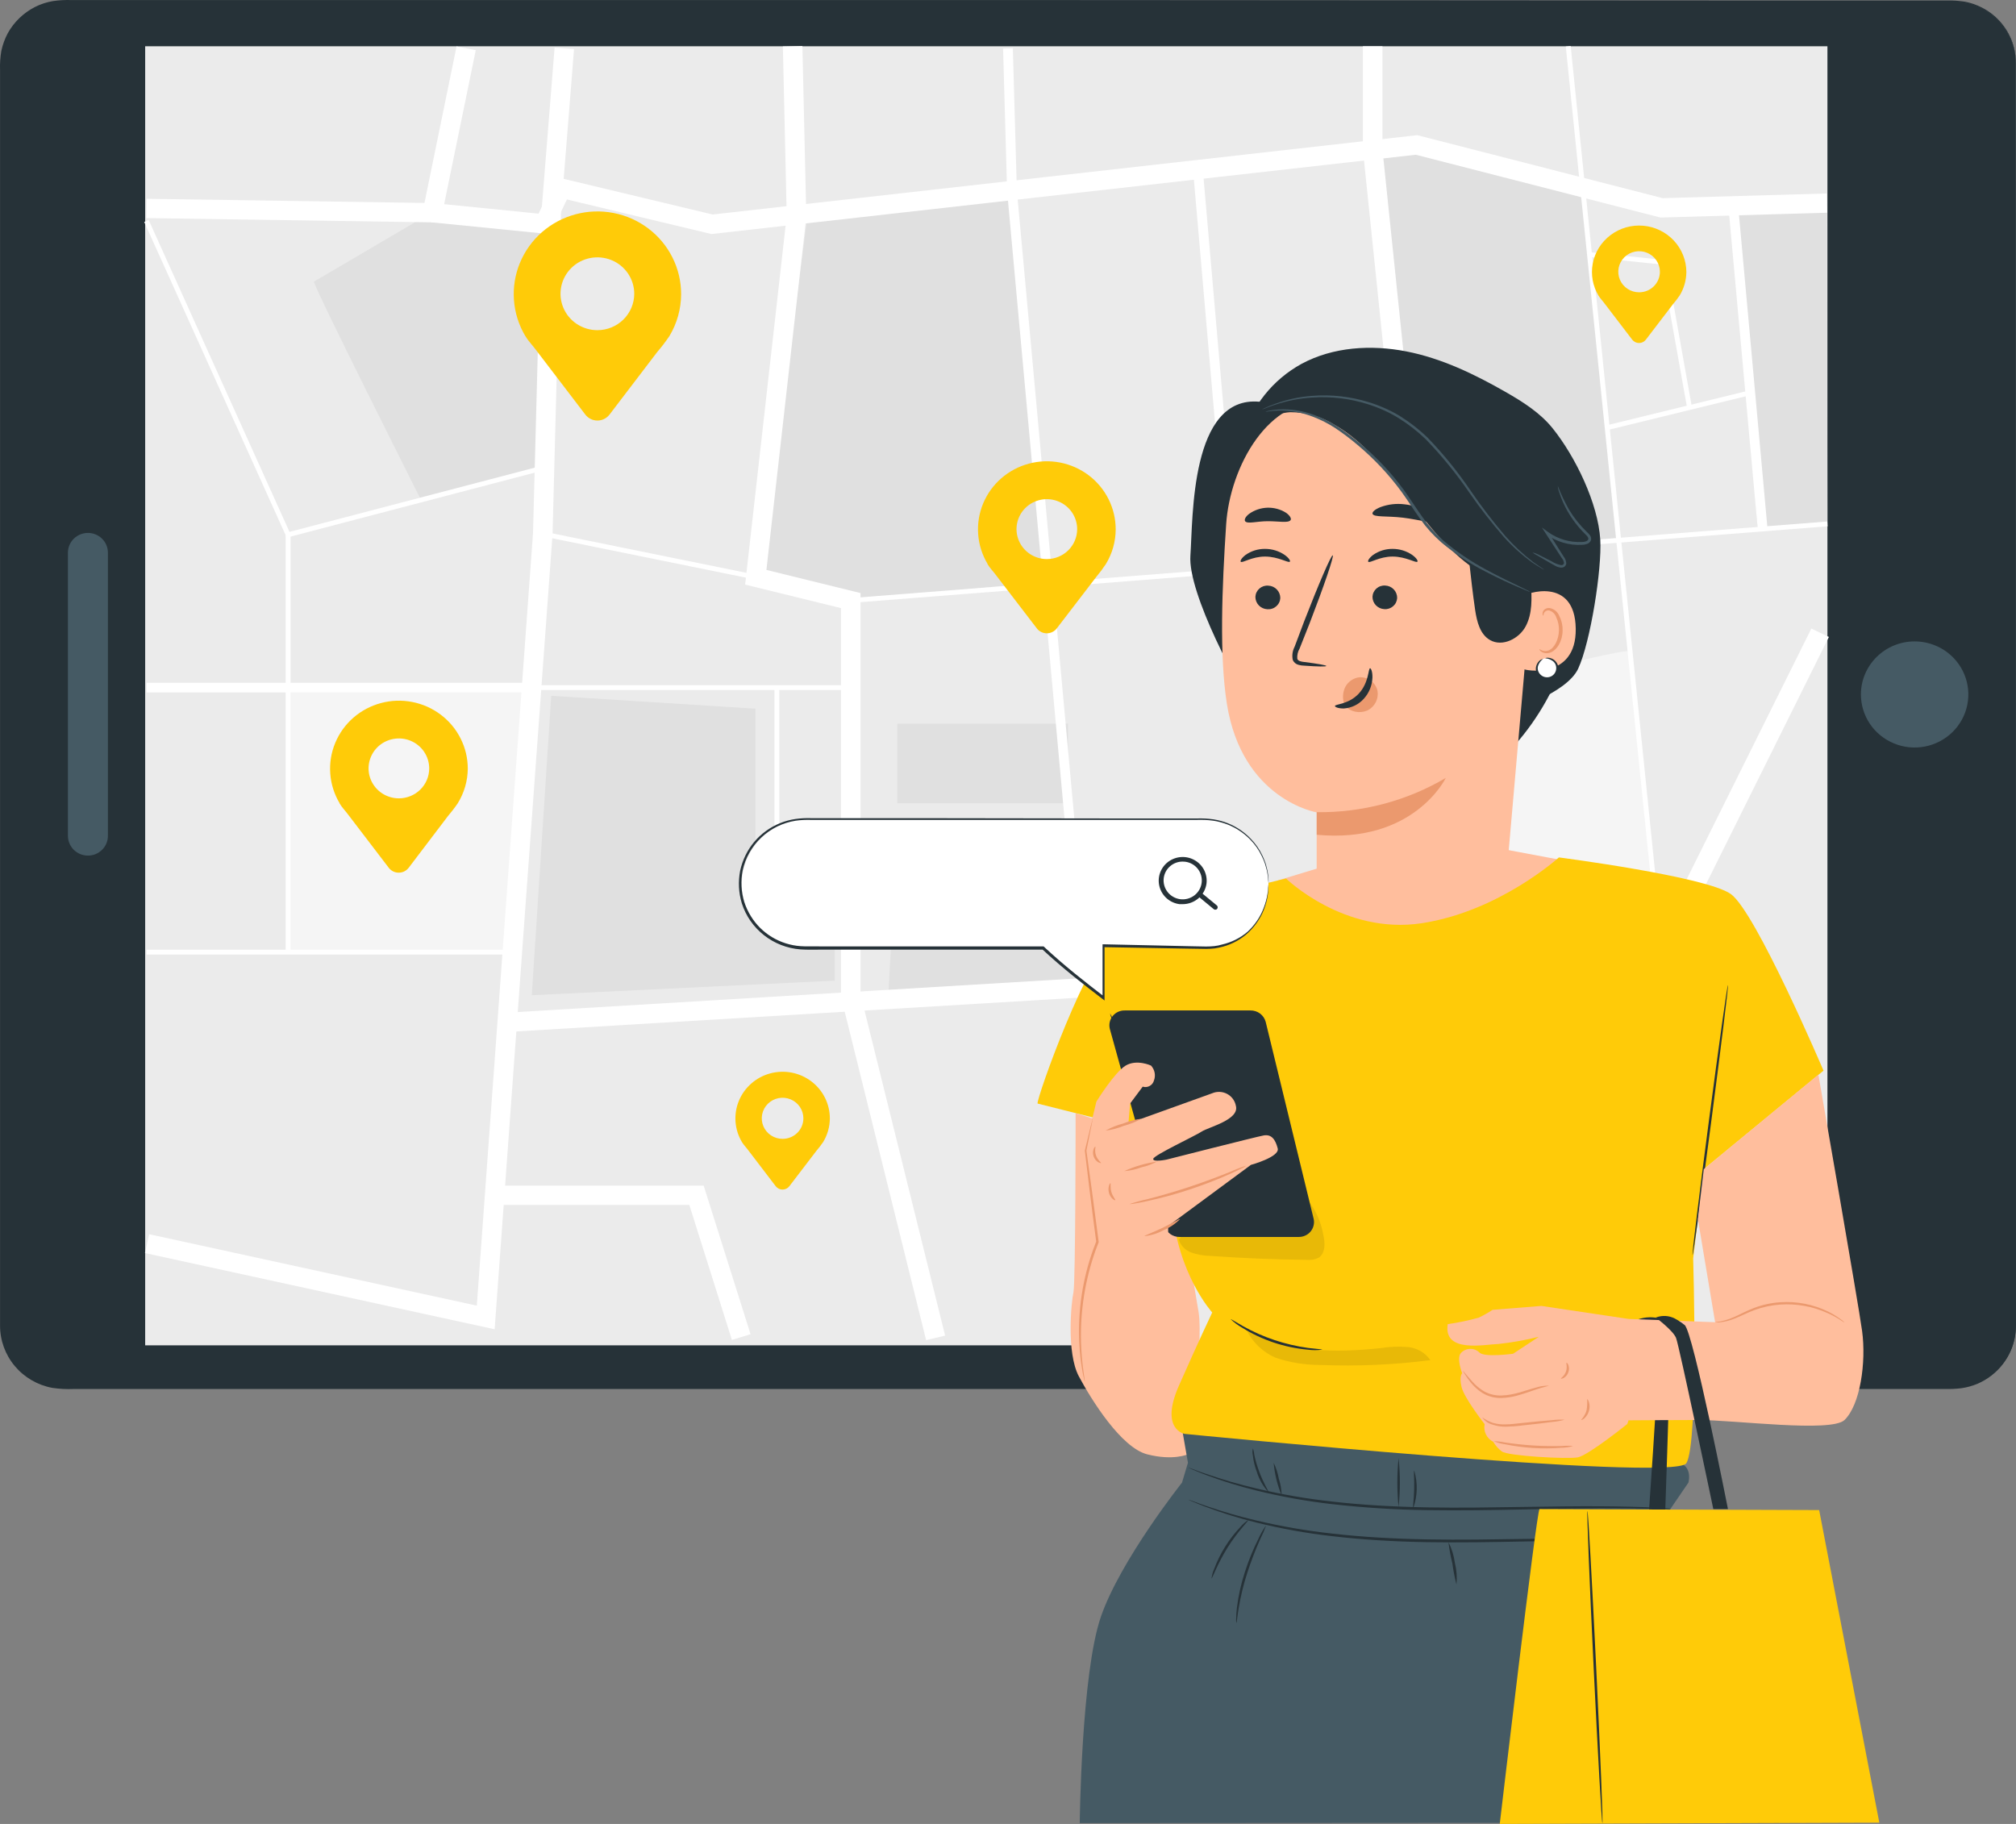 <svg width="84" height="76" viewBox="0 0 84 76" fill="none" xmlns="http://www.w3.org/2000/svg">
<rect x="0" y="0" width="84" height="76" fill="#808080" stroke="none"/>
<path d="M81.384 0.057H2.672C1.23 0.057 0.061 1.212 0.061 2.636V55.252C0.061 56.676 1.23 57.83 2.672 57.83H81.384C82.825 57.83 83.994 56.676 83.994 55.252V2.636C83.994 1.212 82.825 0.057 81.384 0.057Z" fill="#263238"/>
<path d="M83.994 2.636L83.982 2.455C83.978 2.381 83.969 2.307 83.955 2.234C83.94 2.131 83.917 2.03 83.886 1.93C83.788 1.594 83.623 1.282 83.398 1.012C83.174 0.741 82.896 0.519 82.582 0.359C82.363 0.248 82.129 0.168 81.888 0.12C81.619 0.076 81.347 0.06 81.074 0.071H79.184H74.47L44.43 0.089H23.678H2.995C2.739 0.079 2.483 0.093 2.23 0.13C1.978 0.172 1.734 0.253 1.508 0.369C1.05 0.601 0.673 0.964 0.425 1.41C0.305 1.635 0.218 1.875 0.165 2.123C0.123 2.377 0.107 2.634 0.116 2.891V7.62C0.116 9.741 0.116 11.884 0.116 14.051V27.315C0.116 36.328 0.116 45.66 0.116 55.218C0.114 55.806 0.321 56.376 0.701 56.83C1.08 57.283 1.608 57.591 2.193 57.7C2.488 57.743 2.785 57.758 3.082 57.744H26.821H53.136H76.94H81.08C81.305 57.751 81.529 57.741 81.752 57.714C82.295 57.639 82.8 57.394 83.191 57.014C83.582 56.634 83.839 56.139 83.923 55.604C83.948 55.39 83.957 55.174 83.949 54.959C83.949 54.742 83.949 54.526 83.949 54.309V53.021C83.949 49.603 83.949 46.325 83.949 43.188C83.949 30.661 83.963 20.522 83.967 13.514C83.967 10.013 83.967 7.284 83.978 5.447C83.978 4.527 83.978 3.824 83.978 3.349C83.978 2.875 83.978 2.636 83.978 2.636C83.978 2.636 83.978 2.877 83.978 3.349C83.978 3.821 83.978 4.527 83.978 5.447C83.978 7.292 83.978 10.013 83.978 13.514C83.978 20.522 83.99 30.661 83.998 43.188C83.998 46.32 83.998 49.598 83.998 53.021C83.998 53.449 83.998 53.877 83.998 54.309V54.959C84.005 55.178 83.995 55.398 83.969 55.616C83.905 56.062 83.727 56.484 83.45 56.842C83.174 57.2 82.809 57.482 82.391 57.662C82.179 57.75 81.957 57.811 81.729 57.844C81.503 57.872 81.274 57.883 81.046 57.877H76.948H53.144H26.829H3.087C2.783 57.89 2.478 57.875 2.177 57.83C1.565 57.716 1.012 57.394 0.615 56.92C0.218 56.446 0.001 55.849 0.002 55.234C0.002 45.676 0.002 36.343 0.002 27.331C0.002 22.825 0.002 18.404 0.002 14.067V2.911C-0.007 2.647 0.011 2.384 0.055 2.123C0.11 1.864 0.201 1.614 0.326 1.38C0.585 0.915 0.978 0.537 1.455 0.292C1.691 0.172 1.945 0.089 2.208 0.045C2.467 0.007 2.729 -0.007 2.991 0.003H12.124H23.68H44.432L74.472 0.021H79.186H81.074C81.347 0.012 81.619 0.03 81.888 0.073C82.132 0.122 82.368 0.204 82.588 0.319C82.904 0.481 83.183 0.706 83.408 0.98C83.633 1.253 83.798 1.569 83.894 1.908C83.924 2.008 83.946 2.109 83.959 2.212C83.973 2.285 83.981 2.36 83.984 2.435C83.994 2.573 83.994 2.636 83.994 2.636Z" fill="#263238"/>
<path d="M79.776 26.726C80.219 26.726 80.652 26.856 81.02 27.099C81.388 27.342 81.675 27.687 81.844 28.091C82.013 28.495 82.058 28.939 81.971 29.368C81.885 29.797 81.672 30.191 81.359 30.5C81.046 30.809 80.647 31.02 80.213 31.105C79.779 31.191 79.329 31.147 78.92 30.979C78.511 30.812 78.161 30.529 77.915 30.165C77.67 29.802 77.538 29.374 77.538 28.937C77.538 28.351 77.774 27.788 78.194 27.374C78.614 26.959 79.183 26.726 79.776 26.726Z" fill="#455A64"/>
<path d="M4.496 23.024V34.827C4.497 34.935 4.475 35.042 4.434 35.142C4.392 35.242 4.331 35.333 4.253 35.41C4.176 35.486 4.084 35.547 3.983 35.589C3.882 35.63 3.774 35.651 3.664 35.651C3.555 35.651 3.446 35.63 3.345 35.589C3.244 35.547 3.152 35.486 3.074 35.41C2.997 35.333 2.936 35.243 2.894 35.143C2.852 35.043 2.83 34.935 2.83 34.827V23.03C2.83 22.812 2.918 22.602 3.074 22.448C3.231 22.293 3.443 22.206 3.664 22.206C3.884 22.206 4.095 22.292 4.251 22.446C4.407 22.599 4.495 22.807 4.496 23.024Z" fill="#455A64"/>
<path d="M76.143 1.928H6.049V56.058H76.143V1.928Z" fill="#EBEBEB"/>
<path d="M51.242 41.003L56.662 50.439L69.988 50.244L69.233 40.004L51.242 41.003Z" fill="#E0E0E0"/>
<path d="M33.627 9.139L31.67 24.053L35.712 25.006L43.617 24.23L42.166 7.938L33.627 9.139Z" fill="#E0E0E0"/>
<path d="M21.348 39.663H12.006V28.551L22.158 28.652L21.348 39.663Z" fill="#F5F5F5"/>
<path d="M59.809 40.004C59.809 39.689 61.455 28.651 61.455 28.651C61.455 28.651 67.897 26.909 67.921 27.158C67.945 27.407 69.203 39.711 69.203 39.711L59.809 40.004Z" fill="#F5F5F5"/>
<path d="M13.08 11.736C13.099 12.005 17.542 20.832 17.542 20.832L22.687 19.485V9.33L17.381 9.209L13.08 11.736Z" fill="#E0E0E0"/>
<path d="M44.502 30.153H37.387V33.469H44.502V30.153Z" fill="#E0E0E0"/>
<path d="M44.534 34.568L37.369 34.926L37.004 41.646L45.187 41.003L44.534 34.568Z" fill="#E0E0E0"/>
<path d="M73.237 22.106L72.242 8.464H76.124L76.142 21.835L73.237 22.106Z" fill="#E0E0E0"/>
<path d="M57.339 6.229L58.957 23.229L67.443 22.478L65.962 7.978L59.244 6.229H57.339Z" fill="#E0E0E0"/>
<path d="M18.35 9.27L6.098 9.087L6.11 8.283L17.686 8.456L19.023 1.934L19.823 2.093L18.35 9.27Z" fill="white"/>
<path d="M11.947 22.401L6.01 9.25L6.195 9.167L12.062 22.162L22.662 19.387L22.713 19.581L11.947 22.401Z" fill="white"/>
<path d="M22.16 28.451H6.106V28.853H22.16V28.451Z" fill="white"/>
<path d="M12.106 22.283H11.902V39.665H12.106V22.283Z" fill="white"/>
<path d="M21.403 39.574H6.106V39.775H21.403V39.574Z" fill="white"/>
<path d="M20.61 55.389L6.041 52.213L6.215 51.428L19.867 54.404L22.209 22.218L22.561 8.832L23.108 1.983L23.918 2.045L23.373 8.884L23.023 22.259L20.61 55.389Z" fill="white"/>
<path d="M22.933 9.758L17.977 9.264L18.061 8.464L22.441 8.902L23.165 7.375L29.694 8.938L59.052 5.632L69.28 8.257L76.112 8.062L76.136 8.864L69.188 9.065L58.993 6.448L29.643 9.752L23.621 8.311L22.933 9.758Z" fill="white"/>
<path d="M57.067 40.629L56.259 40.525L58.546 23.225L56.788 6.245V1.928H57.602V6.225L59.366 23.235L57.067 40.629Z" fill="white"/>
<path d="M21.002 43.009L20.954 42.207L68.942 39.325L75.473 26.19L76.203 26.543L69.465 40.099L69.229 40.113L21.002 43.009Z" fill="white"/>
<path d="M45.03 41.487L41.962 7.956L41.795 2.021L42.202 2.009L42.369 7.933L45.435 41.451L45.03 41.487Z" fill="white"/>
<path d="M38.589 55.843L35.041 41.53V25.339L31.047 24.359L32.78 8.99L32.62 1.936L33.433 1.918L33.596 9.027L33.594 9.053L31.934 23.748L35.855 24.712V41.431L39.38 55.652L38.589 55.843Z" fill="white"/>
<path d="M35.448 28.551H22.158V28.752H35.448V28.551Z" fill="white"/>
<path d="M22.634 22.148L22.593 22.345L31.469 24.149L31.51 23.952L22.634 22.148Z" fill="white"/>
<path d="M35.425 35.306L32.268 34.616V28.651H32.471V34.455L35.47 35.109L35.425 35.306Z" fill="white"/>
<path d="M30.496 55.833L28.722 50.208H20.602V49.404H29.32L31.273 55.594L30.496 55.833Z" fill="white"/>
<path d="M56.602 50.541L51.154 41.051L51.331 40.953L56.721 50.338L76.097 50.053L76.102 50.254L56.602 50.541Z" fill="white"/>
<path d="M66.137 50.439H65.934V55.857H66.137V50.439Z" fill="white"/>
<path d="M69.886 50.252L69.131 40.012L65.241 1.938L65.445 1.918L69.335 39.994L70.09 50.236L69.886 50.252Z" fill="white"/>
<path d="M76.135 21.73L35.44 24.922L35.456 25.122L76.151 21.93L76.135 21.73Z" fill="white"/>
<path d="M72.443 8.795L72.038 8.831L73.247 22.128L73.652 22.092L72.443 8.795Z" fill="white"/>
<path d="M72.905 16.265L66.943 17.722L66.992 17.917L72.954 16.459L72.905 16.265Z" fill="white"/>
<path d="M70.285 16.935L69.229 11.022L66.253 10.711L66.273 10.512L69.402 10.839L70.484 16.899L70.285 16.935Z" fill="white"/>
<path d="M50.134 7.251L49.728 7.286L51.142 23.569L51.547 23.535L50.134 7.251Z" fill="white"/>
<path d="M58.038 16.155L50.828 17.722L50.872 17.918L58.082 16.351L58.038 16.155Z" fill="white"/>
<path d="M56.465 50.415L55.724 56.088L56.128 56.139L56.868 50.467L56.465 50.415Z" fill="white"/>
<path d="M22.968 28.993L22.158 41.469L34.783 40.862V35.967L31.477 35.245V29.53L22.968 28.993Z" fill="#E0E0E0"/>
<path d="M19.491 32.032C19.491 31.596 19.39 31.166 19.194 30.776C18.999 30.385 18.715 30.044 18.365 29.78C18.015 29.515 17.608 29.334 17.175 29.25C16.742 29.166 16.296 29.181 15.87 29.296C15.445 29.41 15.052 29.619 14.721 29.908C14.391 30.196 14.133 30.556 13.966 30.96C13.799 31.363 13.729 31.799 13.761 32.233C13.792 32.668 13.925 33.089 14.148 33.465V33.475C14.258 33.658 14.394 33.788 14.535 33.981L16.199 36.16C16.247 36.223 16.31 36.274 16.382 36.31C16.453 36.345 16.533 36.363 16.613 36.363C16.693 36.363 16.772 36.345 16.844 36.31C16.916 36.274 16.979 36.223 17.027 36.16L18.655 34.017C18.803 33.843 18.943 33.662 19.072 33.473C19.341 33.039 19.486 32.541 19.491 32.032ZM16.622 33.266C16.372 33.266 16.128 33.193 15.919 33.056C15.711 32.919 15.549 32.724 15.453 32.496C15.357 32.268 15.332 32.017 15.381 31.775C15.43 31.532 15.55 31.31 15.727 31.135C15.903 30.96 16.129 30.842 16.374 30.794C16.619 30.745 16.874 30.77 17.105 30.865C17.335 30.96 17.533 31.12 17.671 31.326C17.81 31.531 17.884 31.773 17.884 32.02C17.883 32.35 17.75 32.667 17.514 32.9C17.277 33.134 16.956 33.265 16.622 33.266Z" fill="#FFCB08"/>
<path d="M46.487 22.062C46.488 21.626 46.387 21.195 46.192 20.804C45.998 20.413 45.714 20.071 45.364 19.806C45.014 19.541 44.606 19.359 44.173 19.274C43.74 19.19 43.293 19.206 42.867 19.32C42.441 19.434 42.048 19.644 41.717 19.933C41.387 20.221 41.128 20.582 40.962 20.985C40.795 21.389 40.725 21.826 40.757 22.26C40.789 22.695 40.922 23.117 41.146 23.492V23.505C41.256 23.687 41.395 23.818 41.535 24.011L43.203 26.186C43.252 26.249 43.314 26.3 43.386 26.335C43.458 26.371 43.537 26.389 43.617 26.389C43.697 26.389 43.777 26.371 43.848 26.335C43.92 26.3 43.983 26.249 44.031 26.186L45.673 24.045C45.819 23.871 45.955 23.689 46.08 23.5C46.344 23.066 46.485 22.569 46.487 22.062ZM43.618 23.296C43.368 23.296 43.124 23.222 42.916 23.085C42.709 22.948 42.547 22.753 42.451 22.525C42.355 22.297 42.33 22.046 42.379 21.804C42.428 21.562 42.548 21.34 42.725 21.165C42.901 20.991 43.127 20.872 43.372 20.823C43.617 20.775 43.871 20.8 44.102 20.895C44.333 20.989 44.53 21.149 44.669 21.354C44.807 21.559 44.882 21.801 44.882 22.047C44.882 22.212 44.849 22.374 44.785 22.526C44.722 22.677 44.628 22.815 44.511 22.931C44.393 23.047 44.254 23.139 44.1 23.201C43.947 23.264 43.782 23.296 43.616 23.296H43.618Z" fill="#FFCB08"/>
<path d="M34.577 46.608C34.578 46.309 34.509 46.014 34.375 45.745C34.242 45.477 34.048 45.242 33.807 45.06C33.567 44.878 33.288 44.753 32.991 44.695C32.694 44.637 32.387 44.648 32.095 44.726C31.802 44.804 31.532 44.948 31.306 45.147C31.079 45.345 30.901 45.592 30.787 45.869C30.673 46.146 30.625 46.445 30.647 46.744C30.669 47.042 30.761 47.331 30.915 47.589C30.99 47.713 31.086 47.804 31.181 47.934L32.323 49.43C32.356 49.473 32.399 49.507 32.448 49.531C32.497 49.555 32.551 49.568 32.605 49.568C32.66 49.568 32.714 49.555 32.763 49.531C32.812 49.507 32.855 49.473 32.888 49.43L34.011 47.961C34.114 47.841 34.209 47.716 34.298 47.587C34.478 47.291 34.574 46.953 34.577 46.608ZM32.609 47.454C32.438 47.455 32.27 47.405 32.127 47.311C31.985 47.217 31.873 47.084 31.807 46.927C31.741 46.771 31.724 46.599 31.757 46.432C31.79 46.266 31.873 46.113 31.994 45.993C32.115 45.873 32.269 45.792 32.438 45.758C32.606 45.725 32.78 45.742 32.939 45.807C33.097 45.872 33.233 45.981 33.328 46.122C33.423 46.263 33.474 46.429 33.474 46.598C33.474 46.71 33.452 46.822 33.409 46.925C33.366 47.029 33.302 47.124 33.222 47.203C33.141 47.283 33.046 47.346 32.941 47.389C32.836 47.432 32.723 47.454 32.609 47.454Z" fill="#FFCB08"/>
<path d="M70.265 11.334C70.263 10.85 70.078 10.384 69.746 10.027C69.415 9.671 68.96 9.449 68.472 9.406C67.984 9.363 67.497 9.502 67.107 9.795C66.717 10.088 66.451 10.514 66.363 10.99C66.279 11.446 66.364 11.916 66.603 12.315C66.678 12.439 66.773 12.53 66.869 12.662L68.01 14.155C68.044 14.198 68.087 14.233 68.136 14.257C68.185 14.281 68.239 14.293 68.293 14.293C68.348 14.293 68.402 14.281 68.451 14.257C68.5 14.233 68.543 14.198 68.576 14.155L69.699 12.686C69.801 12.567 69.897 12.442 69.986 12.312C70.166 12.017 70.262 11.679 70.265 11.334ZM68.297 12.18C68.126 12.18 67.958 12.13 67.815 12.036C67.672 11.943 67.561 11.809 67.495 11.652C67.429 11.496 67.412 11.323 67.445 11.157C67.479 10.991 67.561 10.838 67.683 10.718C67.804 10.598 67.959 10.517 68.127 10.484C68.295 10.451 68.469 10.468 68.628 10.533C68.787 10.598 68.922 10.708 69.017 10.849C69.112 10.99 69.162 11.156 69.162 11.326C69.162 11.552 69.071 11.77 68.909 11.93C68.747 12.09 68.527 12.18 68.297 12.18Z" fill="#FFCB08"/>
<path d="M28.38 12.258C28.381 11.729 28.258 11.206 28.02 10.731C27.783 10.256 27.439 9.842 27.013 9.52C26.587 9.198 26.092 8.977 25.566 8.875C25.04 8.772 24.497 8.791 23.98 8.93C23.462 9.069 22.984 9.323 22.582 9.674C22.181 10.025 21.867 10.463 21.664 10.953C21.461 11.443 21.376 11.973 21.415 12.502C21.453 13.03 21.614 13.542 21.886 13.999L21.896 14.011C22.028 14.234 22.197 14.393 22.366 14.626L24.39 17.277C24.449 17.353 24.525 17.415 24.612 17.458C24.699 17.501 24.795 17.523 24.893 17.523C24.99 17.523 25.086 17.501 25.173 17.458C25.26 17.415 25.336 17.353 25.395 17.277L27.387 14.664C27.569 14.453 27.738 14.231 27.894 14.001C28.21 13.473 28.378 12.872 28.38 12.258ZM24.891 13.758C24.587 13.758 24.29 13.668 24.037 13.502C23.784 13.335 23.587 13.098 23.471 12.82C23.355 12.543 23.325 12.238 23.384 11.944C23.444 11.649 23.59 11.379 23.805 11.167C24.02 10.954 24.294 10.81 24.592 10.752C24.89 10.694 25.199 10.724 25.48 10.839C25.761 10.954 26 11.149 26.169 11.399C26.337 11.649 26.427 11.942 26.427 12.242C26.426 12.644 26.264 13.03 25.976 13.314C25.688 13.598 25.298 13.758 24.891 13.758Z" fill="#FFCB08"/>
<path d="M44.817 46.385C44.817 46.385 44.817 53.451 44.727 53.849C44.638 54.247 44.428 56.365 44.951 57.348C45.474 58.331 46.717 60.322 47.799 60.599C48.882 60.877 49.494 60.599 49.494 60.599C49.494 60.599 50.159 55.997 49.942 54.677C49.724 53.356 49.23 50.474 49.23 50.474L45.877 46.716L44.817 46.385Z" fill="#FFBE9D"/>
<path d="M53.244 36.686L56.404 35.727L62.379 35.334L65.994 36.011L62.068 42.227L56.404 41.805L53.244 36.686Z" fill="#FFBE9D"/>
<path d="M65.752 23.858C65.786 25.353 65.498 26.837 64.909 28.214C64.32 29.591 63.443 30.829 62.334 31.847C61.824 30.39 61.315 28.933 60.806 27.474" fill="#263238"/>
<path d="M54.233 15.16C55.545 14.453 57.13 14.356 58.595 14.642C60.059 14.927 61.427 15.586 62.721 16.326C63.445 16.74 64.169 17.196 64.692 17.845C65.644 19.029 66.584 20.972 66.678 22.482C66.751 23.701 66.271 26.756 65.756 27.866C65.276 28.882 63.034 29.656 61.927 29.907L51.777 18.239C51.959 17.591 52.27 16.985 52.692 16.456C53.113 15.927 53.637 15.487 54.233 15.16Z" fill="#263238"/>
<path d="M52.481 16.74L54.923 16.31C53.592 19.441 53.232 26.599 52.469 29.911C51.572 28.625 49.488 24.708 49.6 23.149C49.712 21.589 49.588 16.468 52.481 16.74Z" fill="#263238"/>
<path d="M64.027 21.947C63.984 21.069 63.656 20.227 63.093 19.547C62.53 18.866 61.761 18.381 60.898 18.165L55.291 16.758C52.868 16.5 51.248 19.445 51.09 21.848C50.914 24.517 50.805 27.333 51.12 29.326C51.755 33.332 54.861 33.85 54.861 33.85C54.861 33.85 54.861 35.755 54.861 36.925L59.87 40.846L62.784 36.346L64.037 22.003C64.041 21.927 64.033 22.037 64.027 21.947Z" fill="#FFBE9D"/>
<path d="M52.308 24.865C52.306 24.999 52.358 25.129 52.451 25.226C52.544 25.323 52.673 25.38 52.808 25.386C52.874 25.391 52.941 25.383 53.004 25.362C53.067 25.342 53.125 25.309 53.175 25.266C53.225 25.223 53.266 25.171 53.295 25.112C53.325 25.053 53.342 24.989 53.346 24.923C53.347 24.789 53.296 24.66 53.202 24.563C53.109 24.465 52.981 24.408 52.845 24.403C52.779 24.397 52.712 24.405 52.649 24.425C52.586 24.446 52.528 24.479 52.477 24.522C52.427 24.565 52.387 24.617 52.358 24.676C52.328 24.735 52.312 24.799 52.308 24.865Z" fill="#263238"/>
<path d="M51.698 23.408C51.763 23.476 52.157 23.189 52.715 23.191C53.272 23.193 53.683 23.472 53.744 23.404C53.775 23.374 53.71 23.253 53.531 23.125C53.289 22.958 53.001 22.87 52.707 22.871C52.415 22.869 52.13 22.958 51.893 23.127C51.726 23.257 51.667 23.372 51.698 23.408Z" fill="#263238"/>
<path d="M57.187 24.865C57.186 24.997 57.236 25.124 57.327 25.22C57.419 25.316 57.544 25.374 57.677 25.381C57.744 25.387 57.81 25.379 57.873 25.359C57.936 25.338 57.995 25.305 58.045 25.262C58.095 25.219 58.136 25.167 58.165 25.108C58.194 25.049 58.211 24.985 58.215 24.919C58.217 24.785 58.166 24.656 58.073 24.558C57.98 24.461 57.852 24.404 57.716 24.399C57.65 24.394 57.584 24.403 57.522 24.424C57.459 24.445 57.402 24.479 57.352 24.522C57.303 24.565 57.263 24.618 57.235 24.677C57.206 24.736 57.19 24.8 57.187 24.865Z" fill="#263238"/>
<path d="M57.012 23.408C57.077 23.476 57.472 23.189 58.029 23.191C58.587 23.193 59 23.472 59.059 23.404C59.089 23.374 59.024 23.253 58.845 23.125C58.603 22.958 58.316 22.87 58.021 22.871C57.729 22.869 57.444 22.959 57.207 23.127C57.04 23.257 56.981 23.372 57.012 23.408Z" fill="#263238"/>
<path d="M55.264 27.751C55.264 27.718 54.918 27.658 54.355 27.586C54.212 27.572 54.076 27.542 54.054 27.447C54.041 27.301 54.075 27.154 54.149 27.027L54.574 25.954C55.164 24.425 55.592 23.169 55.531 23.14C55.47 23.112 54.939 24.346 54.349 25.867L53.942 26.949C53.853 27.119 53.826 27.314 53.866 27.501C53.888 27.55 53.92 27.594 53.961 27.629C54.002 27.663 54.05 27.689 54.102 27.702C54.181 27.724 54.263 27.736 54.344 27.737C54.91 27.779 55.262 27.781 55.264 27.751Z" fill="#263238"/>
<path d="M60.241 32.415C60.241 32.415 58.92 35.167 54.863 34.783V33.842C56.755 33.867 58.616 33.373 60.241 32.415Z" fill="#EB996E"/>
<path d="M57.189 21.41C57.244 21.561 57.799 21.491 58.458 21.571C59.118 21.651 59.645 21.828 59.732 21.694C59.773 21.629 59.679 21.493 59.465 21.342C59.181 21.16 58.858 21.048 58.522 21.014C58.186 20.972 57.846 21.011 57.529 21.127C57.286 21.221 57.164 21.34 57.189 21.41Z" fill="#263238"/>
<path d="M51.88 21.718C51.978 21.844 52.365 21.718 52.828 21.718C53.292 21.718 53.685 21.804 53.775 21.671C53.815 21.609 53.752 21.483 53.581 21.364C53.352 21.22 53.084 21.148 52.812 21.155C52.54 21.163 52.277 21.25 52.055 21.406C51.891 21.527 51.838 21.655 51.88 21.718Z" fill="#263238"/>
<path d="M52.184 18.18C52.432 17.578 53.101 17.216 53.758 17.175C54.421 17.174 55.07 17.361 55.628 17.714C58.043 19.093 59.29 22.423 61.67 23.85C62.258 24.201 63.022 23.88 63.52 24.344C64.018 24.808 64.344 25.55 64.067 26.171C64.409 25.752 64.688 25.286 64.895 24.788C64.998 24.538 65.045 24.27 65.033 24C65.022 23.731 64.952 23.467 64.828 23.227C64.625 22.873 64.256 22.604 64.157 22.208C64.069 21.86 64.208 21.496 64.193 21.137C64.152 20.772 64.025 20.422 63.821 20.116C62.887 18.482 61.601 17.007 59.945 16.096C58.865 15.478 57.635 15.164 56.387 15.186C55.134 15.215 53.933 15.686 53.001 16.514C52.466 17.005 51.907 17.519 52.188 18.18" fill="#263238"/>
<path d="M63.471 24.849C63.514 24.734 65.628 23.981 65.656 26.201C65.683 28.358 63.479 27.934 63.475 27.871C63.471 27.809 63.471 24.849 63.471 24.849Z" fill="#FFBE9D"/>
<path d="M64.141 27.047C64.151 27.047 64.179 27.073 64.244 27.101C64.336 27.137 64.438 27.137 64.529 27.101C64.759 27.015 64.95 26.651 64.956 26.263C64.961 26.078 64.923 25.894 64.844 25.725C64.823 25.658 64.786 25.597 64.736 25.547C64.685 25.497 64.624 25.46 64.556 25.439C64.512 25.43 64.466 25.436 64.425 25.455C64.385 25.474 64.352 25.506 64.332 25.546C64.303 25.606 64.318 25.648 64.307 25.652C64.297 25.656 64.259 25.616 64.277 25.528C64.287 25.474 64.317 25.426 64.36 25.391C64.419 25.348 64.491 25.328 64.564 25.335C64.655 25.351 64.74 25.389 64.811 25.447C64.882 25.505 64.937 25.58 64.971 25.665C65.066 25.851 65.114 26.058 65.109 26.267C65.109 26.701 64.877 27.111 64.562 27.204C64.503 27.221 64.442 27.225 64.382 27.216C64.321 27.206 64.264 27.184 64.214 27.15C64.147 27.099 64.134 27.051 64.141 27.047Z" fill="#EB996E"/>
<path d="M64.341 23.739C64.294 23.72 64.25 23.695 64.208 23.667C64.125 23.615 63.995 23.544 63.842 23.438C63.412 23.126 63.017 22.77 62.662 22.377C62.147 21.787 61.666 21.169 61.222 20.526C60.683 19.741 60.081 19.002 59.419 18.315C59.065 17.973 58.675 17.669 58.255 17.409C57.861 17.171 57.439 16.981 56.998 16.844C56.252 16.607 55.467 16.512 54.685 16.565C54.157 16.596 53.635 16.697 53.134 16.864C52.955 16.918 52.823 16.977 52.727 17.013C52.681 17.033 52.633 17.049 52.583 17.061C52.627 17.036 52.672 17.014 52.719 16.995C52.851 16.93 52.987 16.875 53.126 16.828C53.627 16.644 54.152 16.532 54.685 16.494C55.477 16.433 56.273 16.522 57.031 16.758C57.479 16.895 57.908 17.085 58.31 17.324C58.736 17.589 59.133 17.897 59.492 18.245C60.159 18.937 60.763 19.685 61.299 20.48C61.74 21.123 62.216 21.743 62.723 22.337C63.07 22.731 63.455 23.091 63.873 23.412C64.023 23.524 64.147 23.599 64.227 23.657C64.267 23.681 64.305 23.709 64.341 23.739Z" fill="#455A64"/>
<path d="M64.391 27.429C64.498 27.411 64.609 27.433 64.7 27.492C64.791 27.551 64.856 27.642 64.882 27.746C64.908 27.851 64.892 27.961 64.839 28.055C64.786 28.148 64.698 28.219 64.595 28.251C64.49 28.287 64.374 28.282 64.273 28.236C64.172 28.19 64.094 28.107 64.053 28.005C64.013 27.902 64.014 27.788 64.057 27.687C64.1 27.586 64.181 27.505 64.283 27.461" fill="white"/>
<path d="M64.287 27.462C64.191 27.535 64.12 27.636 64.084 27.751C64.068 27.81 64.068 27.872 64.082 27.932C64.097 27.991 64.127 28.046 64.169 28.091C64.218 28.147 64.283 28.188 64.356 28.208C64.428 28.228 64.505 28.227 64.577 28.204C64.648 28.182 64.712 28.139 64.759 28.08C64.806 28.022 64.834 27.952 64.841 27.878C64.848 27.817 64.84 27.756 64.818 27.7C64.796 27.643 64.759 27.593 64.713 27.554C64.617 27.48 64.502 27.437 64.381 27.429C64.381 27.429 64.415 27.407 64.485 27.405C64.547 27.406 64.608 27.42 64.665 27.445C64.722 27.47 64.772 27.506 64.814 27.552C64.856 27.597 64.888 27.651 64.909 27.709C64.929 27.767 64.937 27.828 64.932 27.89C64.925 27.982 64.891 28.071 64.833 28.144C64.775 28.217 64.695 28.271 64.606 28.299C64.516 28.327 64.42 28.328 64.33 28.302C64.24 28.275 64.16 28.223 64.1 28.151C64.051 28.094 64.017 28.026 64.002 27.953C63.987 27.88 63.991 27.804 64.015 27.733C64.044 27.64 64.102 27.558 64.181 27.5C64.249 27.462 64.285 27.456 64.287 27.462Z" fill="#263238"/>
<path d="M63.791 24.35C63.825 24.939 63.852 25.556 63.577 26.085C63.303 26.613 62.605 26.965 62.088 26.672C61.665 26.434 61.537 25.898 61.465 25.422C61.262 24.049 61.164 22.658 60.945 21.286L63.791 24.35Z" fill="#263238"/>
<path d="M52.729 17.156C52.729 17.168 52.922 17.12 53.272 17.108C53.767 17.1 54.257 17.188 54.717 17.369C55.034 17.49 55.337 17.645 55.622 17.829C55.948 18.046 56.26 18.282 56.558 18.534C57.245 19.109 57.86 19.763 58.389 20.482C58.668 20.866 58.914 21.262 59.178 21.629C59.431 21.986 59.725 22.312 60.055 22.6C60.62 23.076 61.24 23.485 61.901 23.82C62.46 24.113 62.918 24.316 63.25 24.459L63.622 24.616C63.665 24.636 63.71 24.652 63.756 24.662C63.718 24.634 63.676 24.611 63.632 24.594L63.27 24.415C62.953 24.262 62.493 24.045 61.941 23.746C61.295 23.402 60.688 22.99 60.131 22.518C59.809 22.232 59.523 21.91 59.278 21.559C59.016 21.197 58.77 20.801 58.491 20.412C57.956 19.684 57.332 19.024 56.633 18.448C56.331 18.195 56.014 17.96 55.683 17.745C55.391 17.559 55.078 17.406 54.751 17.288C54.281 17.111 53.777 17.034 53.274 17.061C53.137 17.068 53.001 17.087 52.867 17.116C52.82 17.123 52.773 17.137 52.729 17.156Z" fill="#455A64"/>
<path d="M63.85 23.018C63.912 23.069 63.981 23.112 64.053 23.146L64.607 23.468L64.794 23.573C64.867 23.615 64.948 23.642 65.032 23.651C65.084 23.656 65.136 23.644 65.18 23.617C65.203 23.6 65.222 23.579 65.237 23.554C65.251 23.529 65.259 23.502 65.262 23.474C65.256 23.375 65.22 23.279 65.158 23.201C64.955 22.889 64.751 22.548 64.517 22.186L64.43 22.266C64.858 22.578 65.382 22.732 65.913 22.702C65.982 22.702 66.051 22.691 66.116 22.668C66.153 22.658 66.188 22.639 66.217 22.614C66.246 22.589 66.269 22.558 66.285 22.523C66.298 22.487 66.301 22.448 66.295 22.41C66.288 22.371 66.272 22.335 66.249 22.305C66.211 22.256 66.17 22.211 66.124 22.17C65.837 21.894 65.586 21.583 65.38 21.243C65.199 20.923 65.041 20.591 64.908 20.248C64.917 20.348 64.94 20.446 64.977 20.54C65.061 20.799 65.171 21.048 65.305 21.285C65.505 21.639 65.754 21.964 66.045 22.25C66.126 22.327 66.208 22.413 66.175 22.481C66.143 22.55 66.027 22.584 65.911 22.584C65.408 22.608 64.912 22.462 64.505 22.17L64.245 21.981L64.419 22.25L65.075 23.255C65.124 23.312 65.155 23.382 65.166 23.456C65.165 23.47 65.161 23.485 65.154 23.497C65.147 23.51 65.137 23.521 65.125 23.529C65.113 23.538 65.1 23.544 65.085 23.547C65.071 23.55 65.056 23.55 65.042 23.547C64.902 23.52 64.768 23.466 64.649 23.388L64.078 23.098C64.006 23.062 63.929 23.035 63.85 23.018Z" fill="#455A64"/>
<path d="M57.392 28.77C57.351 28.605 57.253 28.461 57.115 28.36C56.977 28.26 56.808 28.211 56.637 28.221C56.513 28.237 56.394 28.283 56.291 28.355C56.189 28.427 56.106 28.522 56.049 28.633C55.996 28.745 55.965 28.867 55.96 28.991C55.954 29.114 55.974 29.238 56.017 29.355L56.029 29.407C56.145 29.531 56.297 29.618 56.465 29.654C56.632 29.689 56.807 29.674 56.965 29.608C57.12 29.534 57.245 29.412 57.323 29.26C57.4 29.109 57.424 28.936 57.392 28.77Z" fill="#EB996E"/>
<path d="M55.623 29.419C55.623 29.334 56.188 29.36 56.615 28.902C57.043 28.444 57.008 27.845 57.087 27.845C57.124 27.845 57.191 27.984 57.185 28.235C57.173 28.563 57.045 28.876 56.823 29.119C56.61 29.356 56.312 29.5 55.993 29.521C55.755 29.525 55.619 29.457 55.623 29.419Z" fill="#263238"/>
<path d="M49.233 59.43L49.498 60.951L49.25 61.779C49.25 61.779 46.692 64.995 45.872 67.362C45.052 69.73 44.989 75.966 44.989 75.966L74.124 75.948C74.124 75.948 73.106 66.685 69.444 63.769V63.104L70.35 61.779C70.35 61.779 70.655 60.754 69.332 60.907C68.808 60.967 49.233 59.43 49.233 59.43Z" fill="#455A64"/>
<path d="M69.608 62.878H69.404L68.812 62.864C68.299 62.852 67.557 62.842 66.637 62.848C65.718 62.854 64.625 62.874 63.41 62.898C62.196 62.923 60.861 62.947 59.457 62.925C58.138 62.907 56.819 62.824 55.508 62.675C54.437 62.554 53.376 62.362 52.33 62.103C51.626 61.929 50.932 61.715 50.253 61.46C50.011 61.373 49.83 61.289 49.704 61.239L49.563 61.176C49.531 61.162 49.514 61.154 49.517 61.152L49.567 61.166L49.712 61.218C49.84 61.263 50.023 61.341 50.267 61.419C50.95 61.656 51.645 61.857 52.349 62.022C53.393 62.27 54.453 62.453 55.52 62.569C56.725 62.708 58.057 62.784 59.459 62.81C60.861 62.836 62.194 62.81 63.408 62.792C64.623 62.774 65.718 62.758 66.637 62.764C67.557 62.77 68.301 62.788 68.814 62.814C69.07 62.824 69.27 62.838 69.404 62.848L69.559 62.86C69.591 62.872 69.61 62.876 69.608 62.878Z" fill="#263238"/>
<path d="M69.608 64.213C69.591 64.216 69.574 64.216 69.557 64.213H69.402L68.81 64.199C68.297 64.186 67.555 64.177 66.635 64.183C65.716 64.189 64.623 64.209 63.408 64.233C62.194 64.257 60.859 64.281 59.455 64.259C58.051 64.237 56.715 64.152 55.506 64.01C54.435 63.888 53.374 63.697 52.328 63.437C51.623 63.263 50.93 63.047 50.251 62.792C50.009 62.705 49.828 62.623 49.702 62.573L49.561 62.51C49.529 62.496 49.513 62.488 49.515 62.486L49.565 62.5L49.71 62.553C49.838 62.597 50.021 62.673 50.265 62.754C50.948 62.99 51.643 63.191 52.347 63.356C53.391 63.604 54.451 63.787 55.519 63.903C56.723 64.042 58.056 64.118 59.457 64.144C60.859 64.171 62.192 64.144 63.406 64.126C64.621 64.108 65.716 64.092 66.635 64.098C67.555 64.104 68.299 64.122 68.812 64.148C69.069 64.158 69.268 64.172 69.402 64.183L69.557 64.195C69.591 64.209 69.61 64.211 69.608 64.213Z" fill="#263238"/>
<path d="M50.48 65.776C50.497 65.634 50.535 65.495 50.594 65.365C50.715 65.041 50.869 64.73 51.054 64.438C51.237 64.145 51.45 63.871 51.689 63.62C51.782 63.51 51.891 63.414 52.013 63.337C52.037 63.359 51.565 63.815 51.144 64.492C50.723 65.169 50.511 65.776 50.48 65.776Z" fill="#263238"/>
<path d="M51.517 67.627C51.504 67.572 51.5 67.515 51.506 67.459C51.508 67.305 51.518 67.151 51.537 66.998C51.599 66.494 51.709 65.997 51.867 65.513C52.02 65.03 52.212 64.56 52.44 64.106C52.526 63.914 52.631 63.731 52.755 63.56C52.685 63.757 52.602 63.95 52.507 64.137C52.303 64.596 52.123 65.066 51.968 65.543C51.813 66.022 51.694 66.512 51.612 67.008C51.549 67.384 51.533 67.629 51.517 67.627Z" fill="#263238"/>
<path d="M52.206 60.35C52.236 60.441 52.256 60.536 52.265 60.632C52.313 60.855 52.377 61.076 52.456 61.291C52.637 61.797 52.88 62.169 52.863 62.185C52.633 61.94 52.464 61.647 52.367 61.327C52.282 61.106 52.227 60.876 52.202 60.642C52.179 60.546 52.18 60.445 52.206 60.35Z" fill="#263238"/>
<path d="M53.069 60.953C53.173 61.163 53.245 61.386 53.284 61.616C53.358 61.838 53.397 62.07 53.4 62.304C53.221 61.873 53.109 61.417 53.069 60.953Z" fill="#263238"/>
<path d="M58.275 60.752C58.346 61.434 58.346 62.121 58.275 62.802C58.205 62.121 58.205 61.434 58.275 60.752Z" fill="#263238"/>
<path d="M58.926 61.277C59.079 61.791 59.065 62.339 58.885 62.844C58.855 62.844 58.914 62.491 58.924 62.061C58.934 61.631 58.898 61.281 58.926 61.277Z" fill="#263238"/>
<path d="M60.686 66.022C60.611 65.732 60.554 65.438 60.515 65.141C60.441 64.85 60.387 64.555 60.352 64.257C60.49 64.528 60.58 64.82 60.619 65.121C60.694 65.415 60.716 65.72 60.686 66.022Z" fill="#263238"/>
<path d="M43.232 45.983C43.175 45.8 45.315 39.752 46.585 38.836C47.854 37.92 53.586 36.607 53.586 36.607C53.586 36.607 55.998 38.959 59.233 38.47C62.468 37.982 64.953 35.727 64.953 35.727C64.953 35.727 71.074 36.519 72.114 37.25C73.154 37.982 75.98 44.612 75.98 44.612L70.991 48.718L70.549 52.436C70.549 52.436 70.781 60.179 70.261 60.973C69.74 61.767 49.354 59.747 49.354 59.747C49.354 59.747 48.314 59.564 49.122 57.737C49.929 55.91 50.509 54.689 50.509 54.689C50.509 54.689 49.065 53.103 48.833 50.297C48.601 47.492 48.033 47.19 48.033 47.19L43.232 45.983Z" fill="#FFCB08"/>
<path d="M70.523 52.293C70.493 52.293 70.8 49.769 71.209 46.666C71.618 43.563 71.97 41.039 71.998 41.049C72.027 41.059 71.715 43.571 71.308 46.684C70.901 49.797 70.552 52.297 70.523 52.293Z" fill="#263238"/>
<path d="M48.672 48.22C48.646 48.23 48.265 47.325 47.82 46.198C47.374 45.071 47.038 44.15 47.065 44.14C47.091 44.13 47.472 45.034 47.919 46.16C48.367 47.285 48.701 48.21 48.672 48.22Z" fill="#263238"/>
<g opacity="0.3">
<path opacity="0.3" d="M55.136 51.441C55.044 50.918 54.823 50.424 54.493 50.004C54.015 49.47 53.258 49.243 52.538 49.247C51.816 49.285 51.102 49.423 50.42 49.659L49.12 51.668C49.162 51.79 49.232 51.9 49.323 51.991C49.415 52.083 49.526 52.152 49.649 52.195C49.894 52.279 50.15 52.325 50.41 52.33C51.755 52.426 53.1 52.482 54.446 52.496C54.62 52.514 54.795 52.482 54.951 52.404C55.235 52.207 55.215 51.779 55.136 51.441Z" fill="black"/>
</g>
<path d="M46.252 42.227C46.295 42.293 46.33 42.364 46.357 42.438C46.42 42.575 46.506 42.776 46.608 43.027C46.811 43.527 47.084 44.233 47.358 45.002C47.633 45.772 47.861 46.491 48.013 47.012C48.091 47.269 48.152 47.48 48.188 47.627C48.215 47.701 48.231 47.778 48.237 47.856C48.2 47.787 48.171 47.714 48.15 47.639L47.946 47.036C47.775 46.524 47.539 45.816 47.263 45.04C46.986 44.265 46.73 43.563 46.542 43.057C46.455 42.82 46.382 42.619 46.323 42.454C46.29 42.381 46.266 42.305 46.252 42.227Z" fill="#263238"/>
<path d="M46.241 42.866L48.522 51.084C48.562 51.218 48.645 51.336 48.76 51.419C48.874 51.501 49.013 51.545 49.154 51.542H54.1C54.196 51.545 54.29 51.527 54.377 51.488C54.465 51.45 54.542 51.393 54.603 51.321C54.664 51.249 54.708 51.164 54.731 51.073C54.755 50.981 54.757 50.886 54.737 50.794L52.737 42.58C52.701 42.442 52.618 42.32 52.503 42.233C52.387 42.147 52.245 42.101 52.1 42.104H46.872C46.776 42.101 46.68 42.12 46.592 42.159C46.504 42.198 46.427 42.257 46.366 42.331C46.305 42.404 46.262 42.491 46.24 42.584C46.218 42.677 46.219 42.773 46.241 42.866Z" fill="#263238"/>
<path d="M47.959 44.401C47.959 44.401 47.369 44.124 46.903 44.401C46.437 44.678 45.682 45.904 45.682 45.904L45.216 47.854L45.535 50.503L45.662 51.73L48.673 52.068V51.085L52.121 48.539C52.121 48.539 53.332 48.208 53.238 47.852C53.145 47.496 52.99 47.249 52.648 47.313C52.306 47.377 48.612 48.318 48.612 48.318C48.612 48.318 48.022 48.441 48.052 48.286C48.083 48.131 49.792 47.335 50.071 47.15C50.349 46.965 51.655 46.66 51.495 46.077C51.475 45.972 51.432 45.873 51.368 45.786C51.304 45.7 51.221 45.629 51.126 45.579C51.03 45.529 50.925 45.501 50.816 45.497C50.708 45.493 50.601 45.514 50.502 45.557L47.519 46.63L47.023 46.752L47.086 45.985L47.613 45.279C47.66 45.294 47.709 45.299 47.759 45.295C47.808 45.29 47.856 45.276 47.899 45.252C47.943 45.229 47.981 45.197 48.012 45.159C48.043 45.121 48.065 45.077 48.079 45.03C48.12 44.925 48.131 44.81 48.11 44.699C48.089 44.587 48.036 44.484 47.959 44.401Z" fill="#FFBE9D"/>
<path d="M47.557 46.616C47.328 46.746 47.082 46.844 46.827 46.91C46.583 47.011 46.326 47.079 46.064 47.111C46.293 46.982 46.539 46.883 46.794 46.817C47.038 46.717 47.295 46.649 47.557 46.616Z" fill="#EB996E"/>
<path d="M48.237 48.386C48.023 48.503 47.794 48.589 47.555 48.642C47.327 48.728 47.087 48.781 46.843 48.798C47.285 48.597 47.755 48.462 48.237 48.397V48.386Z" fill="#EB996E"/>
<path d="M51.931 48.569C51.879 48.611 51.82 48.645 51.758 48.672C51.642 48.732 51.474 48.814 51.26 48.911C50.707 49.158 50.141 49.376 49.565 49.566C48.989 49.757 48.403 49.917 47.809 50.046C47.582 50.096 47.403 50.131 47.266 50.151C47.2 50.166 47.131 50.173 47.063 50.173C47.301 50.092 47.543 50.025 47.789 49.972C48.239 49.857 48.857 49.687 49.529 49.465C50.2 49.244 50.798 49.013 51.23 48.84C51.458 48.737 51.692 48.646 51.931 48.569Z" fill="#EB996E"/>
<path d="M46.471 50.01C46.461 50.036 46.267 49.936 46.206 49.703C46.145 49.47 46.247 49.287 46.269 49.301C46.292 49.315 46.251 49.478 46.308 49.671C46.365 49.864 46.487 49.986 46.471 50.01Z" fill="#EB996E"/>
<path d="M45.877 48.461C45.877 48.473 45.822 48.461 45.753 48.427C45.666 48.368 45.601 48.283 45.567 48.185C45.534 48.087 45.533 47.981 45.565 47.882C45.594 47.808 45.63 47.773 45.643 47.779C45.655 47.785 45.598 47.958 45.669 48.151C45.74 48.344 45.877 48.433 45.877 48.461Z" fill="#EB996E"/>
<path d="M45.533 46.564C45.535 46.596 45.531 46.629 45.523 46.66C45.508 46.734 45.49 46.823 45.47 46.934C45.419 47.187 45.348 47.536 45.266 47.95V47.938C45.398 48.871 45.58 50.221 45.777 51.737V51.749V51.763C45.738 51.865 45.696 51.974 45.655 52.084C45.211 53.324 45.004 54.635 45.044 55.949C45.056 56.347 45.089 56.744 45.144 57.139C45.163 57.269 45.177 57.376 45.189 57.46C45.197 57.498 45.201 57.536 45.199 57.575C45.185 57.539 45.175 57.502 45.169 57.464C45.152 57.392 45.126 57.285 45.102 57.145C45.032 56.75 44.988 56.351 44.969 55.951C44.906 54.625 45.105 53.299 45.555 52.048C45.596 51.938 45.639 51.827 45.677 51.725V51.751C45.474 50.233 45.311 48.883 45.201 47.946L45.443 46.941C45.472 46.833 45.494 46.741 45.513 46.672C45.516 46.636 45.523 46.599 45.533 46.564Z" fill="#EB996E"/>
<path d="M49.169 50.798C48.973 50.997 48.738 51.155 48.479 51.261C48.234 51.396 47.963 51.48 47.683 51.508C47.683 51.48 48.025 51.363 48.432 51.166C48.839 50.969 49.15 50.772 49.169 50.798Z" fill="#EB996E"/>
<path d="M68.257 54.974C68.257 54.974 69.044 55.175 69.121 55.682C69.199 56.188 68.57 64.926 68.57 64.926H69.319C69.319 64.926 69.618 56.27 69.606 55.651C69.593 55.032 69.296 54.992 69.184 54.948C68.88 54.861 68.556 54.87 68.257 54.974Z" fill="#263238"/>
<path d="M67.86 54.958L71.463 55.095L70.745 50.798L70.991 48.718L75.766 44.779C75.766 44.779 77.437 54.349 77.587 55.455C77.766 56.781 77.506 58.539 76.855 59.169C76.299 59.703 72.297 59.169 70.751 59.169C69.897 59.169 67.854 59.183 67.854 59.183L67.138 55.883L67.86 54.958Z" fill="#FFBE9D"/>
<path d="M76.855 55.107C76.841 55.125 76.596 54.906 76.126 54.705C75.517 54.433 74.85 54.314 74.183 54.359C73.818 54.383 73.459 54.459 73.115 54.584C72.8 54.697 72.527 54.846 72.285 54.938C72.094 55.018 71.893 55.071 71.687 55.095C71.612 55.109 71.536 55.109 71.461 55.095C71.736 55.065 72.004 54.991 72.255 54.878C72.491 54.777 72.757 54.625 73.081 54.502C73.432 54.368 73.802 54.287 74.177 54.263C74.86 54.216 75.544 54.348 76.159 54.645C76.343 54.735 76.519 54.841 76.684 54.962C76.746 55.004 76.804 55.052 76.855 55.107Z" fill="#EB996E"/>
<path d="M64.145 62.882C64.012 63.049 62.49 76 62.49 76L78.305 75.947L75.798 62.922L64.145 62.882Z" fill="#FFCB08"/>
<path d="M66.767 75.966C66.739 75.966 66.574 73.056 66.401 69.462C66.228 65.869 66.112 62.963 66.143 62.963C66.173 62.963 66.334 65.873 66.507 69.466C66.68 73.06 66.796 75.964 66.767 75.966Z" fill="#263238"/>
<path d="M60.322 55.175C60.759 55.112 61.191 55.022 61.616 54.904C61.815 54.808 62.008 54.699 62.192 54.578L64.226 54.416L67.858 54.958C67.858 54.958 68.468 55.392 68.381 56.725C68.306 57.617 68.112 58.496 67.803 59.337C67.803 59.337 66.175 60.646 65.74 60.726C65.305 60.806 62.822 60.67 62.576 60.479C62.431 60.37 62.309 60.233 62.218 60.077C62.086 60.01 61.979 59.902 61.914 59.77C61.85 59.637 61.831 59.487 61.86 59.343C61.86 59.343 61.008 58.256 60.898 57.794C60.788 57.332 60.924 57.223 60.924 57.223C60.924 57.223 60.678 56.598 60.869 56.381C60.917 56.328 60.976 56.285 61.041 56.255C61.106 56.225 61.177 56.208 61.249 56.206C61.321 56.203 61.393 56.215 61.46 56.241C61.528 56.267 61.589 56.305 61.641 56.355C61.834 56.572 63.044 56.409 63.044 56.409L64.117 55.702C63.565 55.84 63.004 55.94 62.438 56.001C61.862 56.017 60.129 56.399 60.322 55.175Z" fill="#FFBE9D"/>
<path d="M64.531 57.738C64.531 57.754 64.31 57.792 63.964 57.91C63.791 57.969 63.585 58.045 63.353 58.111C63.099 58.196 62.833 58.243 62.564 58.252C62.289 58.261 62.017 58.191 61.781 58.051C61.594 57.934 61.428 57.788 61.29 57.617C61.198 57.505 61.113 57.386 61.036 57.263C60.981 57.177 60.955 57.127 60.961 57.123C60.967 57.119 61.105 57.3 61.347 57.569C61.486 57.727 61.649 57.862 61.83 57.971C62.052 58.096 62.306 58.157 62.562 58.148C63.111 58.133 63.579 57.926 63.943 57.834C64.132 57.769 64.331 57.736 64.531 57.738Z" fill="#EB996E"/>
<path d="M65.272 56.781C65.282 56.781 65.321 56.805 65.349 56.879C65.384 56.976 65.384 57.082 65.349 57.179C65.316 57.277 65.249 57.36 65.16 57.414C65.091 57.454 65.042 57.454 65.036 57.442C65.03 57.43 65.185 57.335 65.25 57.145C65.315 56.954 65.246 56.793 65.272 56.781Z" fill="#EB996E"/>
<path d="M65.19 59.158C65.024 59.206 64.853 59.236 64.68 59.249C64.362 59.293 63.923 59.345 63.439 59.395C63.209 59.426 62.978 59.443 62.747 59.448C62.554 59.452 62.363 59.422 62.181 59.359C62.007 59.313 61.856 59.205 61.758 59.056C61.894 59.157 62.045 59.235 62.206 59.289C62.381 59.339 62.564 59.36 62.747 59.351C62.95 59.351 63.184 59.317 63.426 59.293C63.913 59.241 64.352 59.201 64.671 59.176C64.843 59.153 65.017 59.147 65.19 59.158Z" fill="#EB996E"/>
<path d="M66.13 58.298C66.142 58.298 66.181 58.339 66.207 58.429C66.242 58.547 66.242 58.673 66.207 58.791C66.174 58.909 66.107 59.016 66.016 59.1C65.945 59.16 65.888 59.179 65.882 59.169C65.876 59.158 66.039 59.008 66.106 58.767C66.133 58.612 66.141 58.455 66.13 58.298Z" fill="#EB996E"/>
<path d="M65.547 60.253C65.39 60.299 65.227 60.323 65.063 60.326C64.276 60.388 63.484 60.339 62.711 60.181C62.548 60.159 62.389 60.115 62.239 60.051C62.402 60.056 62.564 60.075 62.723 60.109C63.02 60.153 63.431 60.203 63.887 60.231C64.343 60.259 64.758 60.259 65.059 60.253C65.221 60.238 65.385 60.238 65.547 60.253Z" fill="#EB996E"/>
<path d="M68.989 54.9C68.989 54.9 69.701 55.427 69.834 55.746C69.966 56.066 71.388 62.881 71.388 62.881H71.998C71.998 62.881 70.548 55.497 70.194 55.212C70.067 55.11 69.93 55.02 69.787 54.942C69.667 54.88 69.535 54.843 69.4 54.835C69.265 54.827 69.13 54.848 69.004 54.896L68.989 54.9Z" fill="#263238"/>
<path d="M55.095 56.238C54.893 56.265 54.688 56.265 54.485 56.238C53.517 56.149 52.584 55.836 51.761 55.326C51.586 55.228 51.424 55.108 51.279 54.97C51.289 54.956 51.482 55.085 51.799 55.262C52.216 55.495 52.654 55.689 53.108 55.84C53.561 55.991 54.028 56.1 54.501 56.166C54.867 56.21 55.095 56.222 55.095 56.238Z" fill="#263238"/>
<g opacity="0.3">
<path opacity="0.3" d="M58.662 56.13C58.289 56.098 57.913 56.112 57.543 56.172C55.641 56.373 53.677 56.373 51.934 55.41C52.184 55.927 52.613 56.339 53.142 56.572C53.745 56.776 54.379 56.878 55.016 56.876C56.546 56.937 58.079 56.87 59.598 56.675C59.492 56.521 59.354 56.392 59.192 56.298C59.03 56.204 58.849 56.147 58.662 56.13Z" fill="black"/>
</g>
<path d="M52.853 36.837C52.853 36.123 52.566 35.44 52.056 34.935C51.545 34.431 50.853 34.148 50.131 34.148H33.558C32.849 34.167 32.176 34.459 31.681 34.961C31.187 35.462 30.91 36.135 30.91 36.836C30.91 37.536 31.187 38.209 31.681 38.711C32.176 39.213 32.849 39.505 33.558 39.524H43.464C44.394 40.41 45.983 41.606 45.983 41.606V39.425L50.33 39.512C51.818 39.467 52.853 38.243 52.853 36.837Z" fill="white"/>
<path d="M52.853 36.837C52.853 36.837 52.853 36.885 52.853 36.984C52.849 37.128 52.833 37.272 52.804 37.414C52.759 37.645 52.686 37.87 52.584 38.083C52.441 38.374 52.247 38.637 52.011 38.861C51.711 39.139 51.347 39.34 50.951 39.447C50.84 39.477 50.728 39.5 50.615 39.518C50.497 39.531 50.378 39.539 50.259 39.54L49.508 39.528L45.984 39.466L46.023 39.427C46.023 40.115 46.023 40.844 46.023 41.604V41.69L45.956 41.638C45.142 41.017 44.273 40.342 43.429 39.556L43.462 39.57H37.46H34.194C33.914 39.57 33.639 39.58 33.35 39.56C32.795 39.517 32.267 39.311 31.832 38.968C31.397 38.626 31.075 38.163 30.909 37.639C30.842 37.419 30.802 37.192 30.791 36.964C30.78 36.736 30.797 36.508 30.839 36.284C30.887 36.062 30.962 35.847 31.061 35.643C31.256 35.241 31.548 34.893 31.911 34.629C32.273 34.364 32.697 34.191 33.142 34.126C33.359 34.096 33.577 34.085 33.796 34.092H38.145L46.607 34.104H49.862C50.094 34.096 50.326 34.108 50.556 34.14C50.77 34.173 50.978 34.23 51.179 34.311C51.528 34.455 51.843 34.668 52.104 34.938C52.314 35.151 52.485 35.398 52.609 35.669C52.659 35.777 52.703 35.888 52.741 36.001C52.77 36.105 52.794 36.202 52.812 36.286C52.838 36.419 52.852 36.553 52.855 36.688C52.855 36.779 52.855 36.825 52.855 36.825C52.855 36.825 52.855 36.779 52.843 36.688C52.834 36.553 52.817 36.419 52.79 36.286C52.77 36.202 52.743 36.107 52.713 36.005C52.675 35.894 52.631 35.785 52.578 35.679C52.453 35.413 52.282 35.17 52.072 34.962C51.812 34.702 51.501 34.496 51.158 34.359C50.962 34.282 50.757 34.227 50.548 34.196C50.321 34.166 50.091 34.155 49.862 34.164H46.607H38.145H33.796C33.583 34.157 33.37 34.167 33.159 34.196C32.62 34.28 32.119 34.523 31.724 34.895C31.328 35.266 31.056 35.747 30.943 36.274C30.859 36.708 30.881 37.155 31.008 37.578C31.077 37.79 31.171 37.992 31.289 38.181C31.509 38.536 31.811 38.835 32.171 39.051C32.531 39.267 32.938 39.396 33.358 39.425C33.631 39.446 33.918 39.425 34.194 39.435H37.462H43.464H43.482L43.496 39.447C44.332 40.229 45.199 40.907 46.009 41.529L45.94 41.562C45.94 40.802 45.94 40.072 45.94 39.385V39.347H45.98L49.502 39.425C50.019 39.425 50.507 39.488 50.926 39.355C51.316 39.265 51.677 39.084 51.98 38.827C52.215 38.609 52.409 38.352 52.552 38.067C52.719 37.727 52.817 37.358 52.841 36.982C52.847 36.883 52.853 36.837 52.853 36.837Z" fill="#263238"/>
<path d="M49.277 37.675C49.233 37.678 49.19 37.678 49.147 37.675C48.951 37.649 48.767 37.567 48.619 37.438C48.471 37.309 48.365 37.14 48.314 36.952C48.263 36.763 48.269 36.564 48.333 36.38C48.396 36.195 48.514 36.033 48.67 35.914C48.827 35.796 49.015 35.725 49.212 35.712C49.409 35.699 49.606 35.744 49.777 35.842C49.948 35.939 50.086 36.084 50.174 36.258C50.261 36.433 50.295 36.63 50.27 36.823C50.236 37.059 50.117 37.276 49.934 37.432C49.752 37.589 49.518 37.675 49.277 37.675ZM49.277 35.901C49.084 35.9 48.897 35.97 48.752 36.096C48.607 36.222 48.514 36.396 48.489 36.586C48.463 36.792 48.52 37.001 48.648 37.166C48.777 37.332 48.966 37.44 49.175 37.468C49.385 37.495 49.596 37.438 49.764 37.311C49.931 37.184 50.041 36.996 50.068 36.789C50.082 36.686 50.075 36.582 50.048 36.483C50.021 36.383 49.974 36.289 49.91 36.207C49.847 36.125 49.767 36.056 49.677 36.005C49.586 35.953 49.486 35.92 49.383 35.907C49.347 35.902 49.311 35.9 49.275 35.901H49.277Z" fill="#263238"/>
<path d="M50.636 37.906C50.612 37.906 50.589 37.897 50.571 37.882L49.918 37.343C49.907 37.335 49.899 37.325 49.893 37.313C49.886 37.301 49.883 37.288 49.881 37.275C49.88 37.262 49.882 37.249 49.885 37.236C49.889 37.224 49.896 37.212 49.904 37.202C49.913 37.192 49.923 37.183 49.935 37.177C49.947 37.171 49.96 37.167 49.973 37.166C49.987 37.165 50 37.166 50.013 37.17C50.026 37.174 50.038 37.18 50.048 37.189L50.701 37.727C50.722 37.745 50.735 37.769 50.737 37.796C50.74 37.822 50.732 37.849 50.715 37.87C50.706 37.882 50.693 37.891 50.68 37.897C50.666 37.903 50.651 37.906 50.636 37.906Z" fill="#263238"/>
</svg>
